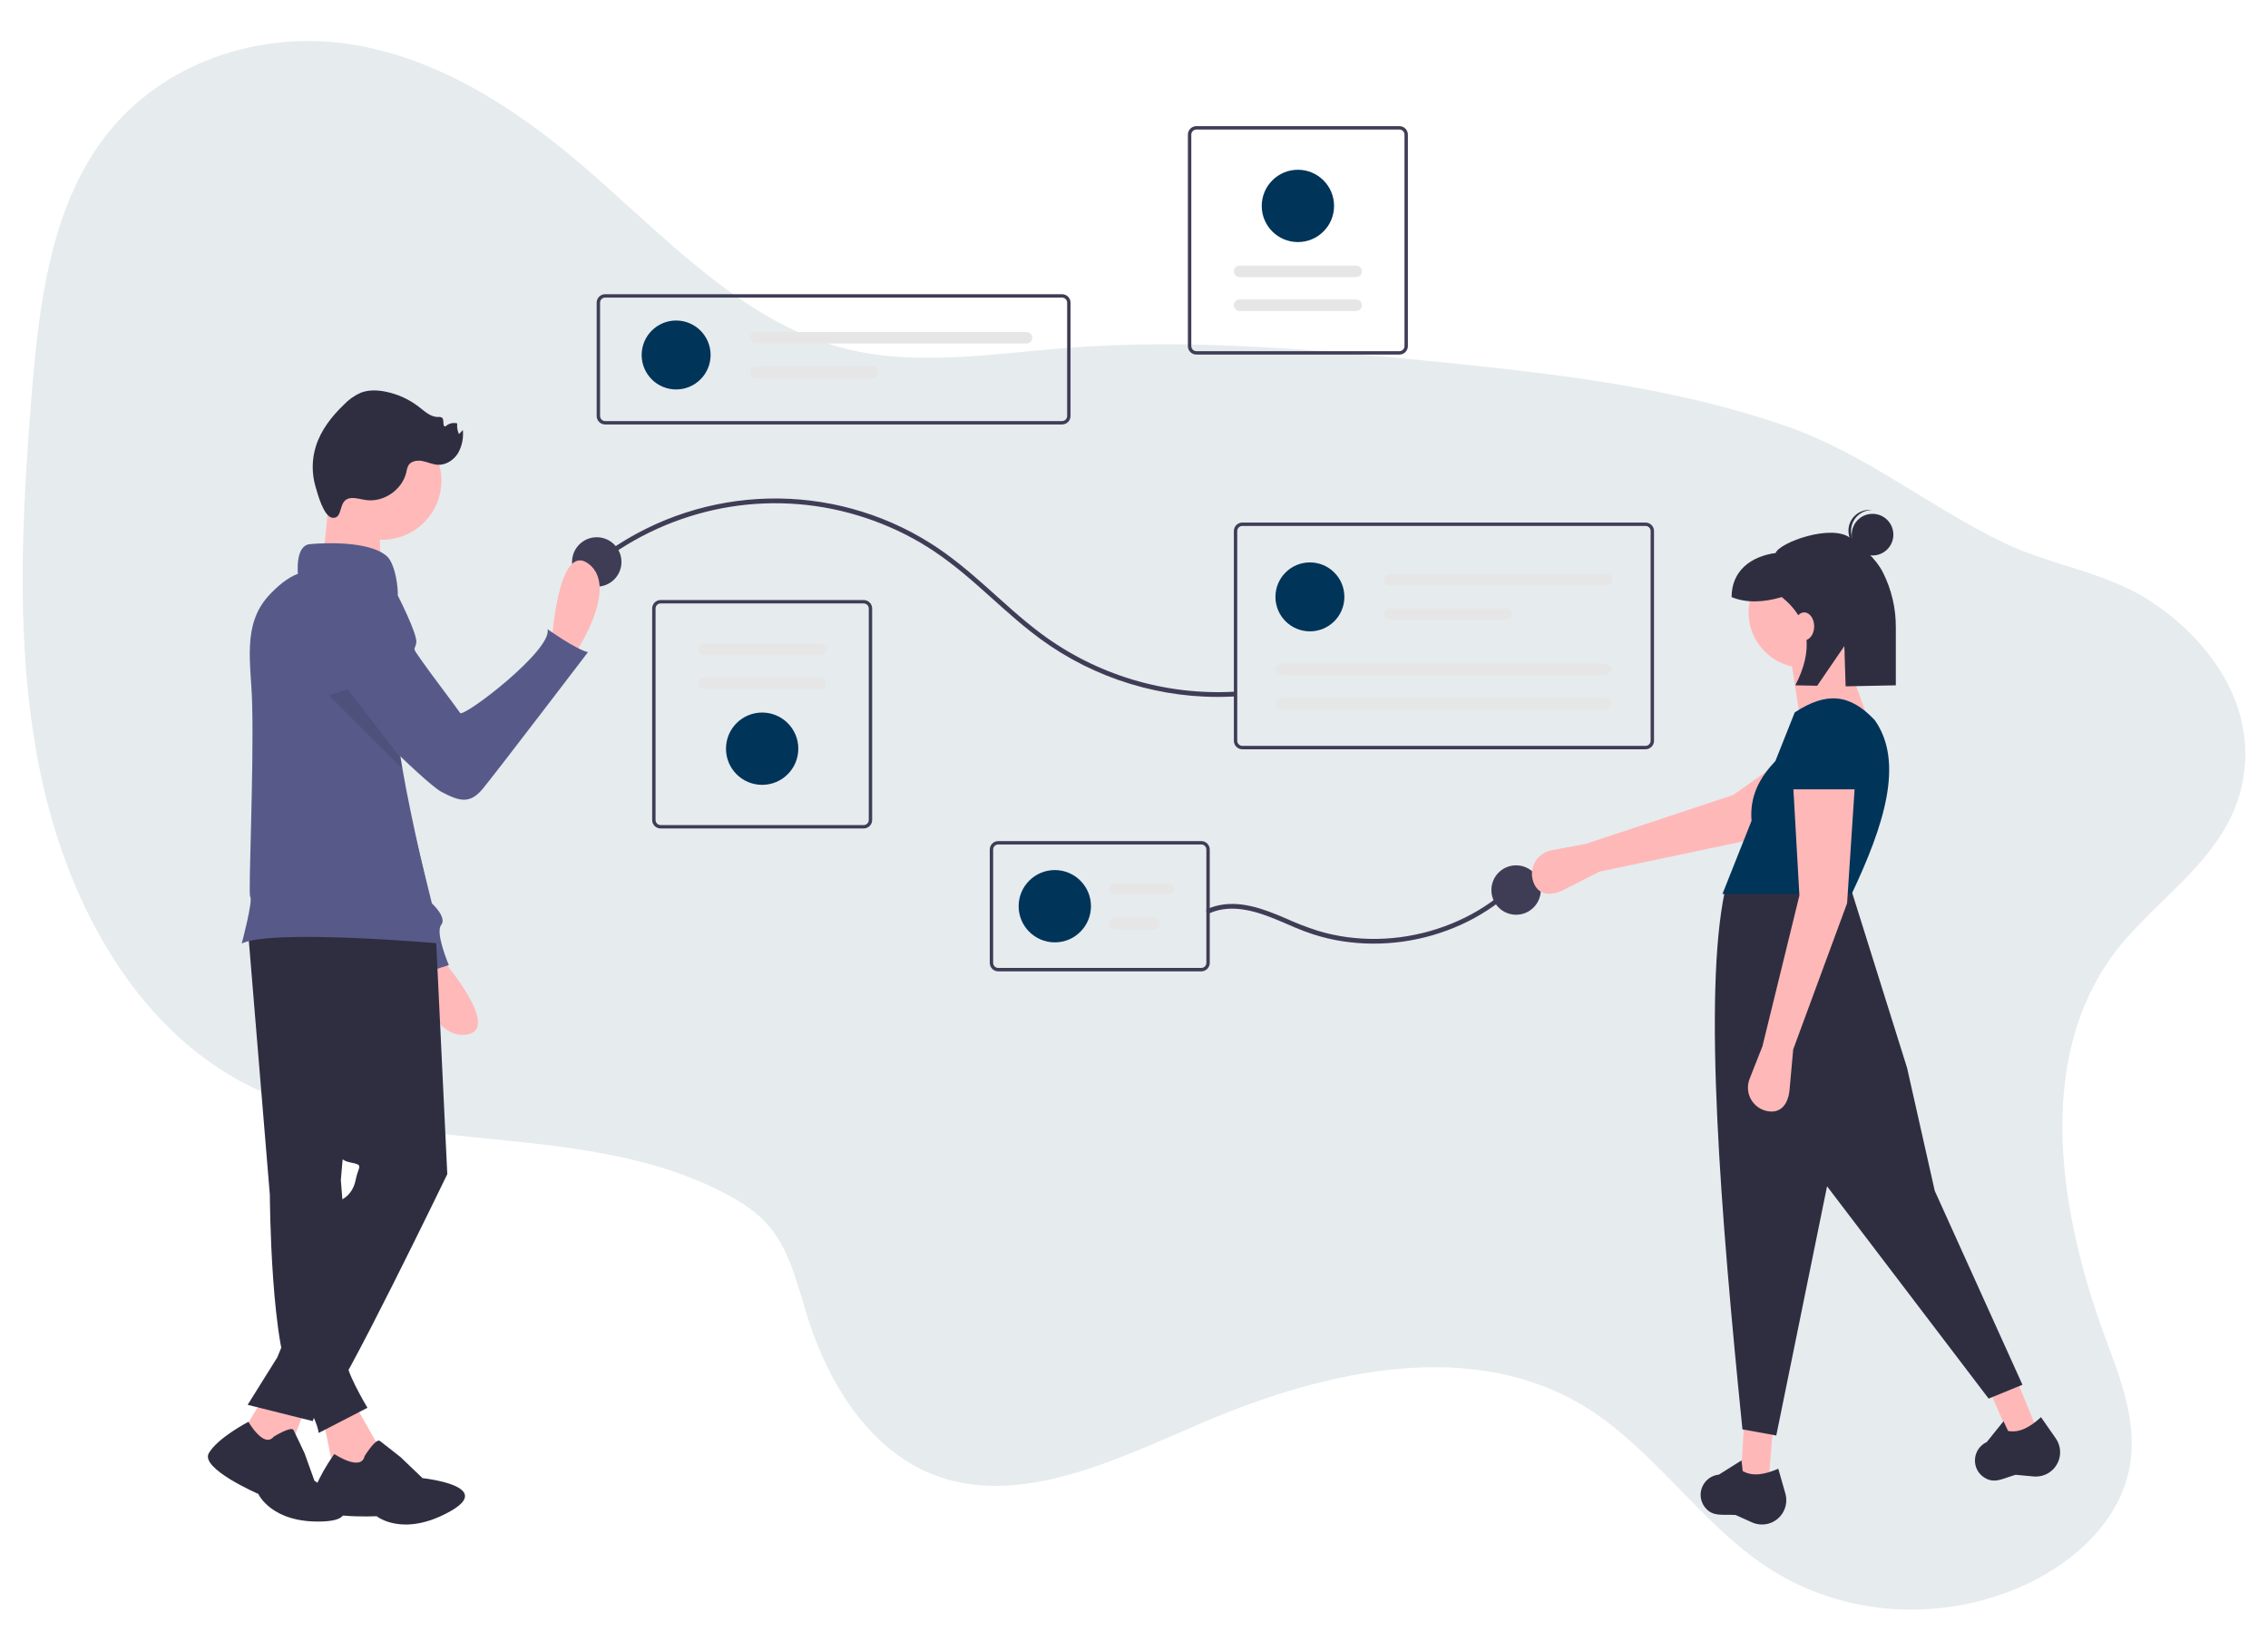 <?xml version="1.0" encoding="utf-8"?>
<!-- Generator: Adobe Illustrator 16.0.0, SVG Export Plug-In . SVG Version: 6.00 Build 0)  -->
<!DOCTYPE svg PUBLIC "-//W3C//DTD SVG 1.1//EN" "http://www.w3.org/Graphics/SVG/1.1/DTD/svg11.dtd">
<svg version="1.1" id="Capa_1" xmlns="http://www.w3.org/2000/svg" xmlns:xlink="http://www.w3.org/1999/xlink" x="0px" y="0px"
	 width="141.73px" height="103.159px" viewBox="0 0 141.73 103.159" enable-background="new 0 0 141.73 103.159"
	 xml:space="preserve">
<g>
	<path opacity="0.1" fill="#003459" enable-background="new    " d="M132.012,59.722c-4.889,6.701-3.269,16.266-0.448,23.885
		c0.944,2.551,2.02,5.249,1.528,8.024c-0.6,3.394-3.413,5.934-6.339,7.32c-5.331,2.521-11.631,2.119-16.4-1.061
		c-4.116-2.744-7.015-7.304-11.21-9.917c-7.021-4.372-16.139-2.42-23.954,0.919c-5.529,2.36-11.586,5.402-16.976,3.222
		c-3.791-1.534-6.343-5.438-7.687-9.614c-0.648-2.015-1.103-4.203-2.395-5.782c-0.768-0.937-1.783-1.591-2.829-2.138
		c-9.527-4.989-21.784-1.869-31.021-7.437C8.043,63.384,4.161,56.09,2.549,48.419c-1.613-7.67-1.214-15.765-0.572-23.725
		c0.456-5.656,1.179-11.698,4.579-16.142c3.596-4.701,9.623-6.57,15.013-5.833c5.39,0.739,10.221,3.736,14.45,7.304
		c5.288,4.46,10.152,10.057,16.728,11.746c4.479,1.151,9.238,0.336,13.894-0.024c7.783-0.602,15.539,0.091,23.247,0.873
		c7.379,0.748,14.809,1.583,21.799,4.037c4.946,1.737,8.865,5.02,13.522,7.26c3.034,1.463,6.374,1.803,9.23,3.691
		c3.523,2.325,6.711,6.447,5.677,11.393C139.141,53.701,134.607,56.167,132.012,59.722z"/>
	<g>
		<path fill="#3F3D56" d="M66.37,26.527H37.816c-0.293,0-0.528-0.237-0.529-0.529v-7.083c0-0.292,0.236-0.528,0.529-0.529H66.37
			c0.292,0.001,0.529,0.237,0.529,0.529v7.083C66.898,26.291,66.662,26.527,66.37,26.527z M37.816,18.599
			c-0.176,0-0.317,0.142-0.317,0.316v7.083c0,0.175,0.142,0.317,0.317,0.317H66.37c0.174,0,0.316-0.142,0.317-0.317v-7.083
			c-0.001-0.175-0.144-0.316-0.317-0.316H37.816z"/>
		<circle fill="#003459" cx="42.252" cy="22.185" r="2.154"/>
		<path fill="#E6E6E6" d="M47.227,20.75c-0.198,0-0.358,0.161-0.358,0.359c0,0.199,0.16,0.359,0.358,0.359h16.924
			c0.199,0,0.359-0.161,0.358-0.36c0-0.198-0.16-0.358-0.358-0.358H47.227z"/>
		<path fill="#E6E6E6" d="M47.227,22.903c-0.198,0-0.359,0.161-0.359,0.359s0.161,0.359,0.359,0.359h7.283
			c0.198,0,0.359-0.16,0.359-0.359c0-0.198-0.16-0.359-0.358-0.359h0H47.227z"/>
		<g>
			<path fill="#E6E6E6" d="M69.674,55.199c-0.197,0-0.357,0.159-0.357,0.357c0,0.197,0.16,0.36,0.357,0.36h3.339
				c0.198,0,0.359-0.163,0.357-0.36c0-0.198-0.16-0.357-0.357-0.357H69.674z"/>
			<path fill="#E6E6E6" d="M69.674,57.352c-0.197,0-0.358,0.159-0.358,0.357c0,0.197,0.161,0.36,0.358,0.36h2.432
				c0.198,0,0.359-0.16,0.359-0.36c0-0.198-0.16-0.357-0.358-0.357h-0.001H69.674z"/>
		</g>
		<path fill="#3F3D56" d="M53.974,51.775H41.283c-0.292-0.001-0.529-0.237-0.529-0.529V38.029c0-0.292,0.237-0.529,0.529-0.529
			h12.691c0.291,0,0.528,0.237,0.528,0.529v13.217C54.501,51.538,54.265,51.774,53.974,51.775z M41.283,37.712
			c-0.175,0-0.317,0.142-0.317,0.317v13.217c0,0.175,0.142,0.316,0.317,0.317h12.691c0.174-0.001,0.317-0.143,0.317-0.317V38.029
			c0-0.175-0.143-0.317-0.317-0.317H41.283z"/>
		<path fill="#E6E6E6" d="M43.986,40.226c-0.198,0-0.358,0.161-0.358,0.36c0,0.198,0.161,0.358,0.358,0.358h7.283
			c0.199,0,0.359-0.161,0.358-0.359c0-0.198-0.16-0.359-0.358-0.359H43.986z"/>
		<path fill="#E6E6E6" d="M43.986,42.341c-0.198,0-0.358,0.16-0.359,0.359c0,0.198,0.16,0.359,0.359,0.359l0,0h7.283
			c0.199,0,0.359-0.16,0.359-0.359c0-0.198-0.16-0.359-0.359-0.359H43.986z"/>
		<path fill="#003459" d="M47.628,49.049c-1.249,0-2.26-1.011-2.26-2.259s1.011-2.259,2.26-2.259c1.248,0,2.26,1.011,2.26,2.259l0,0
			C49.886,48.037,48.876,49.048,47.628,49.049z"/>
		<path fill="#003459" d="M65.917,58.893c-1.249,0-2.261-1.012-2.261-2.259s1.012-2.259,2.261-2.259
			c1.247,0,2.259,1.012,2.259,2.259l0,0C68.175,57.881,67.165,58.893,65.917,58.893z"/>
		<path fill="#3F3D56" d="M74.761,7.884h12.691c0.292,0,0.528,0.237,0.528,0.529v13.216c0,0.292-0.236,0.529-0.528,0.529H74.761
			c-0.29,0-0.528-0.237-0.528-0.529V8.413C74.232,8.121,74.471,7.884,74.761,7.884z M87.452,21.946c0.174,0,0.317-0.142,0.317-0.317
			V8.413c0-0.176-0.144-0.317-0.317-0.317H74.761c-0.174,0-0.315,0.142-0.315,0.317v13.216c0,0.176,0.142,0.317,0.315,0.317H87.452z
			"/>
		<path fill="#E6E6E6" d="M84.749,19.433c0.197,0,0.358-0.16,0.358-0.359s-0.161-0.359-0.358-0.359l0,0h-7.283
			c-0.199,0-0.358,0.16-0.36,0.359c0,0.198,0.161,0.359,0.36,0.359l0,0H84.749z"/>
		<path fill="#E6E6E6" d="M84.749,17.318c0.197,0,0.358-0.161,0.358-0.359c0-0.199-0.161-0.359-0.358-0.36l0,0h-7.283
			c-0.199,0-0.358,0.16-0.36,0.359c0,0.198,0.161,0.359,0.36,0.36l0,0H84.749z"/>
		<path fill="#003459" d="M81.107,10.609c1.249,0,2.26,1.012,2.26,2.26s-1.011,2.259-2.26,2.259s-2.26-1.011-2.26-2.259l0,0
			C78.849,11.622,79.86,10.61,81.107,10.609z"/>
		<path fill="#3F3D56" d="M37.451,35.227c2.246-1.74,4.869-2.925,7.657-3.462c2.813-0.536,5.712-0.387,8.454,0.434
			c1.378,0.411,2.702,0.984,3.943,1.709c1.266,0.74,2.41,1.651,3.509,2.615c1.115,0.977,2.192,1.997,3.356,2.917
			c3.321,2.655,7.445,4.105,11.697,4.114c0.353,0.001,0.703-0.009,1.054-0.028c0.188-0.011,0.191-0.308,0-0.298
			c-4.336,0.239-8.615-1.054-12.092-3.653c-1.207-0.902-2.306-1.933-3.431-2.932c-1.089-0.969-2.209-1.911-3.445-2.689
			c-6.183-3.895-14.095-3.714-20.093,0.458c-0.28,0.194-0.552,0.397-0.82,0.606C37.089,35.134,37.301,35.343,37.451,35.227
			L37.451,35.227z"/>
		<circle fill="#3F3D56" cx="37.292" cy="35.119" r="1.544"/>
		<circle fill="#3F3D56" cx="94.742" cy="55.623" r="1.544"/>
		<path fill="#3F3D56" d="M102.834,46.826h-25.2c-0.292-0.001-0.528-0.237-0.528-0.529V33.186c0-0.292,0.236-0.528,0.528-0.529h25.2
			c0.29,0.001,0.526,0.237,0.527,0.529v13.111C103.36,46.589,103.124,46.825,102.834,46.826z M77.634,32.869
			c-0.174,0.001-0.316,0.143-0.317,0.317v13.111c0.001,0.175,0.144,0.316,0.317,0.317h25.2c0.174-0.001,0.315-0.143,0.315-0.317
			V33.186c0-0.175-0.142-0.316-0.315-0.317H77.634z"/>
		<circle fill="#003459" cx="81.858" cy="37.302" r="2.154"/>
		<path fill="#E6E6E6" d="M86.835,35.866c-0.199,0-0.36,0.16-0.36,0.359c0,0.198,0.159,0.359,0.357,0.36h0.003h13.567
			c0.198,0,0.357-0.161,0.357-0.36c0-0.198-0.159-0.359-0.357-0.359l0,0H86.835z"/>
		<path fill="#E6E6E6" d="M86.835,38.02c-0.199,0-0.36,0.16-0.36,0.359c0,0.198,0.159,0.359,0.357,0.359h0.003h7.281
			c0.2,0,0.359-0.161,0.359-0.359c0-0.198-0.159-0.359-0.359-0.359H86.835z"/>
		<path fill="#E6E6E6" d="M80.206,41.463c-0.271,0-0.494,0.161-0.494,0.359s0.223,0.359,0.494,0.359H100.2
			c0.274,0,0.496-0.161,0.496-0.359s-0.222-0.359-0.496-0.359H80.206z"/>
		<path fill="#E6E6E6" d="M80.206,43.618c-0.271,0-0.494,0.161-0.494,0.359s0.223,0.359,0.494,0.359H100.2
			c0.274,0,0.496-0.161,0.496-0.359s-0.222-0.359-0.496-0.359H80.206z"/>
		<path fill="#3F3D56" d="M75.609,57.062c1.421-0.619,3.008-0.08,4.348,0.487c0.689,0.294,1.372,0.606,2.087,0.836
			c0.602,0.194,1.217,0.342,1.841,0.438c1.252,0.191,2.526,0.199,3.78,0.022c1.26-0.176,2.488-0.533,3.646-1.06
			c1.152-0.523,2.218-1.219,3.158-2.063c0.12-0.109,0.236-0.221,0.352-0.332c0.137-0.134-0.073-0.345-0.211-0.211
			c-0.904,0.882-1.942,1.616-3.078,2.174c-1.131,0.556-2.335,0.943-3.579,1.15c-1.244,0.209-2.518,0.231-3.771,0.063
			c-0.623-0.084-1.24-0.218-1.844-0.401c-0.695-0.225-1.375-0.488-2.038-0.791c-1.353-0.581-2.855-1.148-4.342-0.748
			c-0.169,0.046-0.337,0.106-0.498,0.177C75.284,56.879,75.436,57.135,75.609,57.062L75.609,57.062z"/>
		<path fill="#3F3D56" d="M75.07,60.705H62.381c-0.293,0-0.529-0.237-0.53-0.529v-7.083c0.001-0.292,0.237-0.529,0.53-0.529H75.07
			c0.292,0,0.529,0.237,0.529,0.529v7.083C75.6,60.467,75.362,60.705,75.07,60.705z M62.381,52.775
			c-0.176,0-0.317,0.142-0.317,0.317v7.083c0,0.175,0.142,0.317,0.317,0.317H75.07c0.175,0,0.317-0.143,0.317-0.317v-7.083
			c0-0.175-0.143-0.317-0.317-0.317H62.381z"/>
		<path fill="#FFB8B8" d="M99.963,54.471l-2.262,1.148c-0.81,0.408-1.589,0.338-1.886-0.517l0,0
			c-0.272-0.778,0.139-1.632,0.919-1.904c0.07-0.025,0.144-0.044,0.219-0.059l2.148-0.401l9.209-3.054l5.577-3.955l2.045,3.257
			l-6.444,3.478L99.963,54.471z"/>
		<polygon fill="#FFB8B8" points="110.521,92.598 108.789,92.309 108.984,89.039 110.809,89.039 		"/>
		<polygon fill="#FFB8B8" points="127.317,89.404 125.643,89.927 124.341,86.922 125.972,86.099 		"/>
		<path fill="#2F2E41" d="M126.386,86.541l-2.114,0.864l-10.097-13.268l-3.173,15.574l-2.115-0.383
			c-1.357-13.431-2.464-27.125-1.105-33.604l7.835-0.337l3.557,11.346l1.732,7.691L126.386,86.541z"/>
		<path fill="#2F2E41" d="M110.426,95.24L110.426,95.24c-0.315,0.068-0.647,0.033-0.942-0.099l-1.029-0.463
			c-0.861-0.045-1.448,0.128-1.927-0.499c-0.275-0.365-0.331-0.851-0.147-1.269l0,0c0.183-0.419,0.578-0.708,1.035-0.753l1.413-0.89
			l0.073,0.667c0.645,0.366,1.411,0.207,2.224-0.147l0.443,1.551c0.229,0.808-0.236,1.646-1.043,1.878
			C110.493,95.226,110.46,95.233,110.426,95.24z"/>
		<path fill="#2F2E41" d="M128.004,92.06L128.004,92.06c-0.278,0.166-0.601,0.239-0.922,0.211l-1.125-0.104
			c-0.828,0.237-1.329,0.592-1.985,0.154c-0.38-0.255-0.591-0.695-0.551-1.151l0,0c0.037-0.456,0.317-0.858,0.733-1.048l1.048-1.301
			l0.287,0.606c0.728,0.138,1.401-0.262,2.055-0.861l0.922,1.324c0.48,0.686,0.312,1.633-0.376,2.113
			C128.061,92.023,128.032,92.041,128.004,92.06z"/>
		<circle fill="#FFB8B8" cx="112.732" cy="38.273" r="3.461"/>
		<polygon fill="#FFB8B8" points="116.963,45.581 112.445,44.619 111.866,40.87 115.039,40.196 		"/>
		<path fill="#003459" d="M115.712,55.869h-8.074l1.818-4.571c-0.131-1.573,0.536-2.729,1.49-3.736l1.209-3.039
			c1.955-1.287,3.429-1.191,5,0.481C119.017,47.64,117.729,51.601,115.712,55.869z"/>
		<path fill="#FFB8B8" d="M112.06,65.58l-0.229,2.526c-0.083,0.902-0.556,1.524-1.439,1.323l0,0
			c-0.804-0.185-1.308-0.985-1.123-1.792c0.015-0.074,0.039-0.144,0.065-0.214l0.803-2.035l2.31-9.424l-0.386-6.826h3.847
			l-0.481,7.308L112.06,65.58z"/>
		<path fill="#003459" d="M116.193,49.331h-4.423l0.312-2.885c0.041-1.035,0.864-1.866,1.897-1.917l0,0
			c1.105-0.056,2.045,0.794,2.1,1.899c0,0.007,0.001,0.015,0.003,0.021L116.193,49.331z"/>
		<circle fill="#2F2E41" cx="117.017" cy="33.413" r="1.301"/>
		<path fill="#2F2E41" d="M115.676,33.095c0.044-0.685,0.613-1.218,1.3-1.216c-0.025-0.003-0.053-0.007-0.08-0.01
			c-0.718-0.045-1.337,0.499-1.381,1.216c-0.045,0.716,0.497,1.334,1.215,1.381c0.025,0.002,0.055,0.001,0.08,0.001
			C116.13,34.381,115.632,33.78,115.676,33.095z"/>
		<path fill="#2F2E41" d="M115.667,33.65c-1.157-0.963-4.488,0.261-4.702,0.908c-1.569,0.214-2.756,1.129-2.756,2.757l0,0
			c0.932,0.382,1.994,0.335,3.139,0c1.83,1.49,1.956,3.363,0.843,5.514l1.368,0.027l1.695-2.478l0.082,2.514l3.136-0.063v-3.603
			c0.01-1.198-0.267-2.38-0.804-3.45C117.178,34.828,116.42,34.274,115.667,33.65z"/>
		<ellipse fill="#FFB8B8" cx="112.748" cy="39.144" rx="0.622" ry="0.871"/>
		<path fill="#FFB9B9" d="M34.468,40.249c0,0,0.374-6.482,2.318-5.009s-0.849,5.61-0.849,5.61L34.468,40.249z"/>
		<path fill="#FFB9B9" d="M27.233,59.476c0,0,4.319,4.85,1.903,5.183s-3.367-4.566-3.367-4.566L27.233,59.476z"/>
		<path fill="#575A89" d="M21.597,36.527L21.597,36.527c1.109,0.291,1.935,1.219,2.094,2.355l1.374,9.778l1.925,7.799
			c0,0,0.962,0.868,0.578,1.35c-0.385,0.481,0.48,2.504,0.48,2.504l-2.407,0.77c0,0-0.288-2.023-0.77-2.119
			c-0.423-0.082-5.16-12.737-6.302-15.803c-0.157-0.422-0.246-0.663-0.246-0.663S18.517,36.045,21.597,36.527z"/>
		<path fill="#FFB9B9" d="M22.037,87.519l1.479,2.621c1.145,2.443,0.127,2.889-2.68,1.676l-0.64-3.093L22.037,87.519z"/>
		<path fill="#2F2E41" d="M22.783,91.001c0,0,0.703-1.143,0.956-0.951c0.254,0.191,1.302,1.021,1.302,1.021l1.364,1.306
			c0,0,4.608,0.487,1.68,2.102c-2.929,1.614-4.546,0.276-4.546,0.276s-4.102,0.214-4.036-0.93c0.066-1.146,1.389-2.956,1.389-2.956
			S22.559,91.986,22.783,91.001z"/>
		<path fill="#2F2E41" d="M15.476,57.899l1.387,16.775c0,0,0.046,10.026,1.525,11.966c1.479,1.941,1.525,2.913,1.525,2.913
			l3.05-1.573c0,0-1.571-2.616-1.248-3.018c0.199-0.256,0.341-0.549,0.416-0.863l-0.832-10.351l1.571-18.02L15.476,57.899z"/>
		<path fill="none" stroke="#3F3D56" stroke-width="0.12" stroke-miterlimit="10" d="M17.602,89.553"/>
		<polygon fill="#FFB9B9" points="19.265,87.519 17.971,90.937 15.037,89.712 16.585,87.148 		"/>
		<path fill="#2F2E41" d="M17.106,89.785c0,0,1.101-0.686,1.239-0.411c0.137,0.274,0.687,1.444,0.687,1.444l0.618,1.72
			c0,0,3.784,2.405,0.551,2.544c-3.234,0.138-4.058-1.719-4.058-1.719s-3.646-1.583-3.095-2.545c0.55-0.963,2.476-1.962,2.476-1.962
			S16.488,90.543,17.106,89.785z"/>
		<path fill="#2F2E41" d="M27.213,57.945l0.739,15.434c0,0-6.747,13.955-7.486,14.324c-0.445,0.23-0.778,0.631-0.924,1.109
			l-4.066-1.018l1.849-2.958l4.066-9.888c0,0,0.646-0.275,0.832-1.201c0.185-0.925,0.554-0.925-0.37-1.109
			c-0.923-0.186-0.923-1.107-0.923-1.107l-3.05-14.049L27.213,57.945z"/>
		<circle fill="#FFB9B9" cx="23.886" cy="30.035" r="3.697"/>
		<path fill="#FFB9B9" d="M20.604,30.266c0,0-0.277,4.713-0.646,5.175c-0.37,0.462,3.881,0.37,3.881,0.37s-0.277-3.974,0-4.343
			C24.117,31.098,20.604,30.266,20.604,30.266z"/>
		<path fill="#575A89" d="M27.489,58.962c0,0-10.443-0.925-12.383,0c0,0,0.714-2.65,0.53-2.928c-0.135-0.201,0.236-7.75,0.12-12.104
			c-0.066-2.457-0.633-4.856,1.014-6.68c0.562-0.62,1.187-1.14,1.847-1.393c0,0-0.184-1.756,0.739-1.849c0,0,3.513-0.37,4.806,0.74
			c0.414,0.352,0.674,1.426,0.7,2.351c-0.639,3.147-0.413,6.64,0.174,10.262c0.036,0.231,0.076,0.462,0.115,0.693
			C25.775,51.648,26.718,55.352,27.489,58.962z"/>
		<path fill="#2F2E41" d="M21.955,31.125c0.312-0.019,0.618,0.087,0.928,0.128c1.111,0.147,2.267-0.659,2.512-1.752
			c0.02-0.145,0.063-0.286,0.128-0.418c0.171-0.279,0.561-0.333,0.881-0.269c0.322,0.064,0.625,0.214,0.953,0.232
			c0.504,0.026,0.99-0.285,1.257-0.712c0.254-0.442,0.363-0.952,0.31-1.459l-0.242,0.254c-0.098-0.208-0.136-0.439-0.109-0.668
			c-0.261-0.069-0.539,0.001-0.735,0.188c-0.213,0.022-0.052-0.396-0.21-0.541c-0.077-0.047-0.169-0.064-0.257-0.048
			c-0.454,0.004-0.821-0.343-1.179-0.622c-0.62-0.483-1.344-0.813-2.115-0.965c-0.513-0.1-1.058-0.116-1.543,0.075
			c-0.393,0.176-0.747,0.427-1.042,0.739c-0.761,0.731-1.435,1.591-1.751,2.598c-0.258,0.825-0.265,1.707-0.021,2.536
			c0.127,0.431,0.512,1.905,1.074,1.939C21.499,32.404,21.074,31.177,21.955,31.125z"/>
		<path fill="#575A89" d="M23.485,36.98l1.325,0.141c0,0,1.3,2.523,1.205,3.049c-0.094,0.525-0.3,0.207,0.286,1.048
			c0.584,0.842,2.245,3.018,2.451,3.337c0.206,0.32,5.811-3.958,5.462-5.238c0,0,1.771,1.27,2.529,1.439
			c0,0-5.776,7.576-6.581,8.545c-0.806,0.97-1.453,0.771-2.56,0.196c-1.105-0.575-6.703-6.31-6.703-6.31L23.485,36.98z"/>
		<path opacity="0.1" enable-background="new    " d="M25.153,48.055l-4.604-4.604l1.165-0.379l3.323,4.29
			C25.074,47.593,25.114,47.824,25.153,48.055z"/>
	</g>
</g>
</svg>
